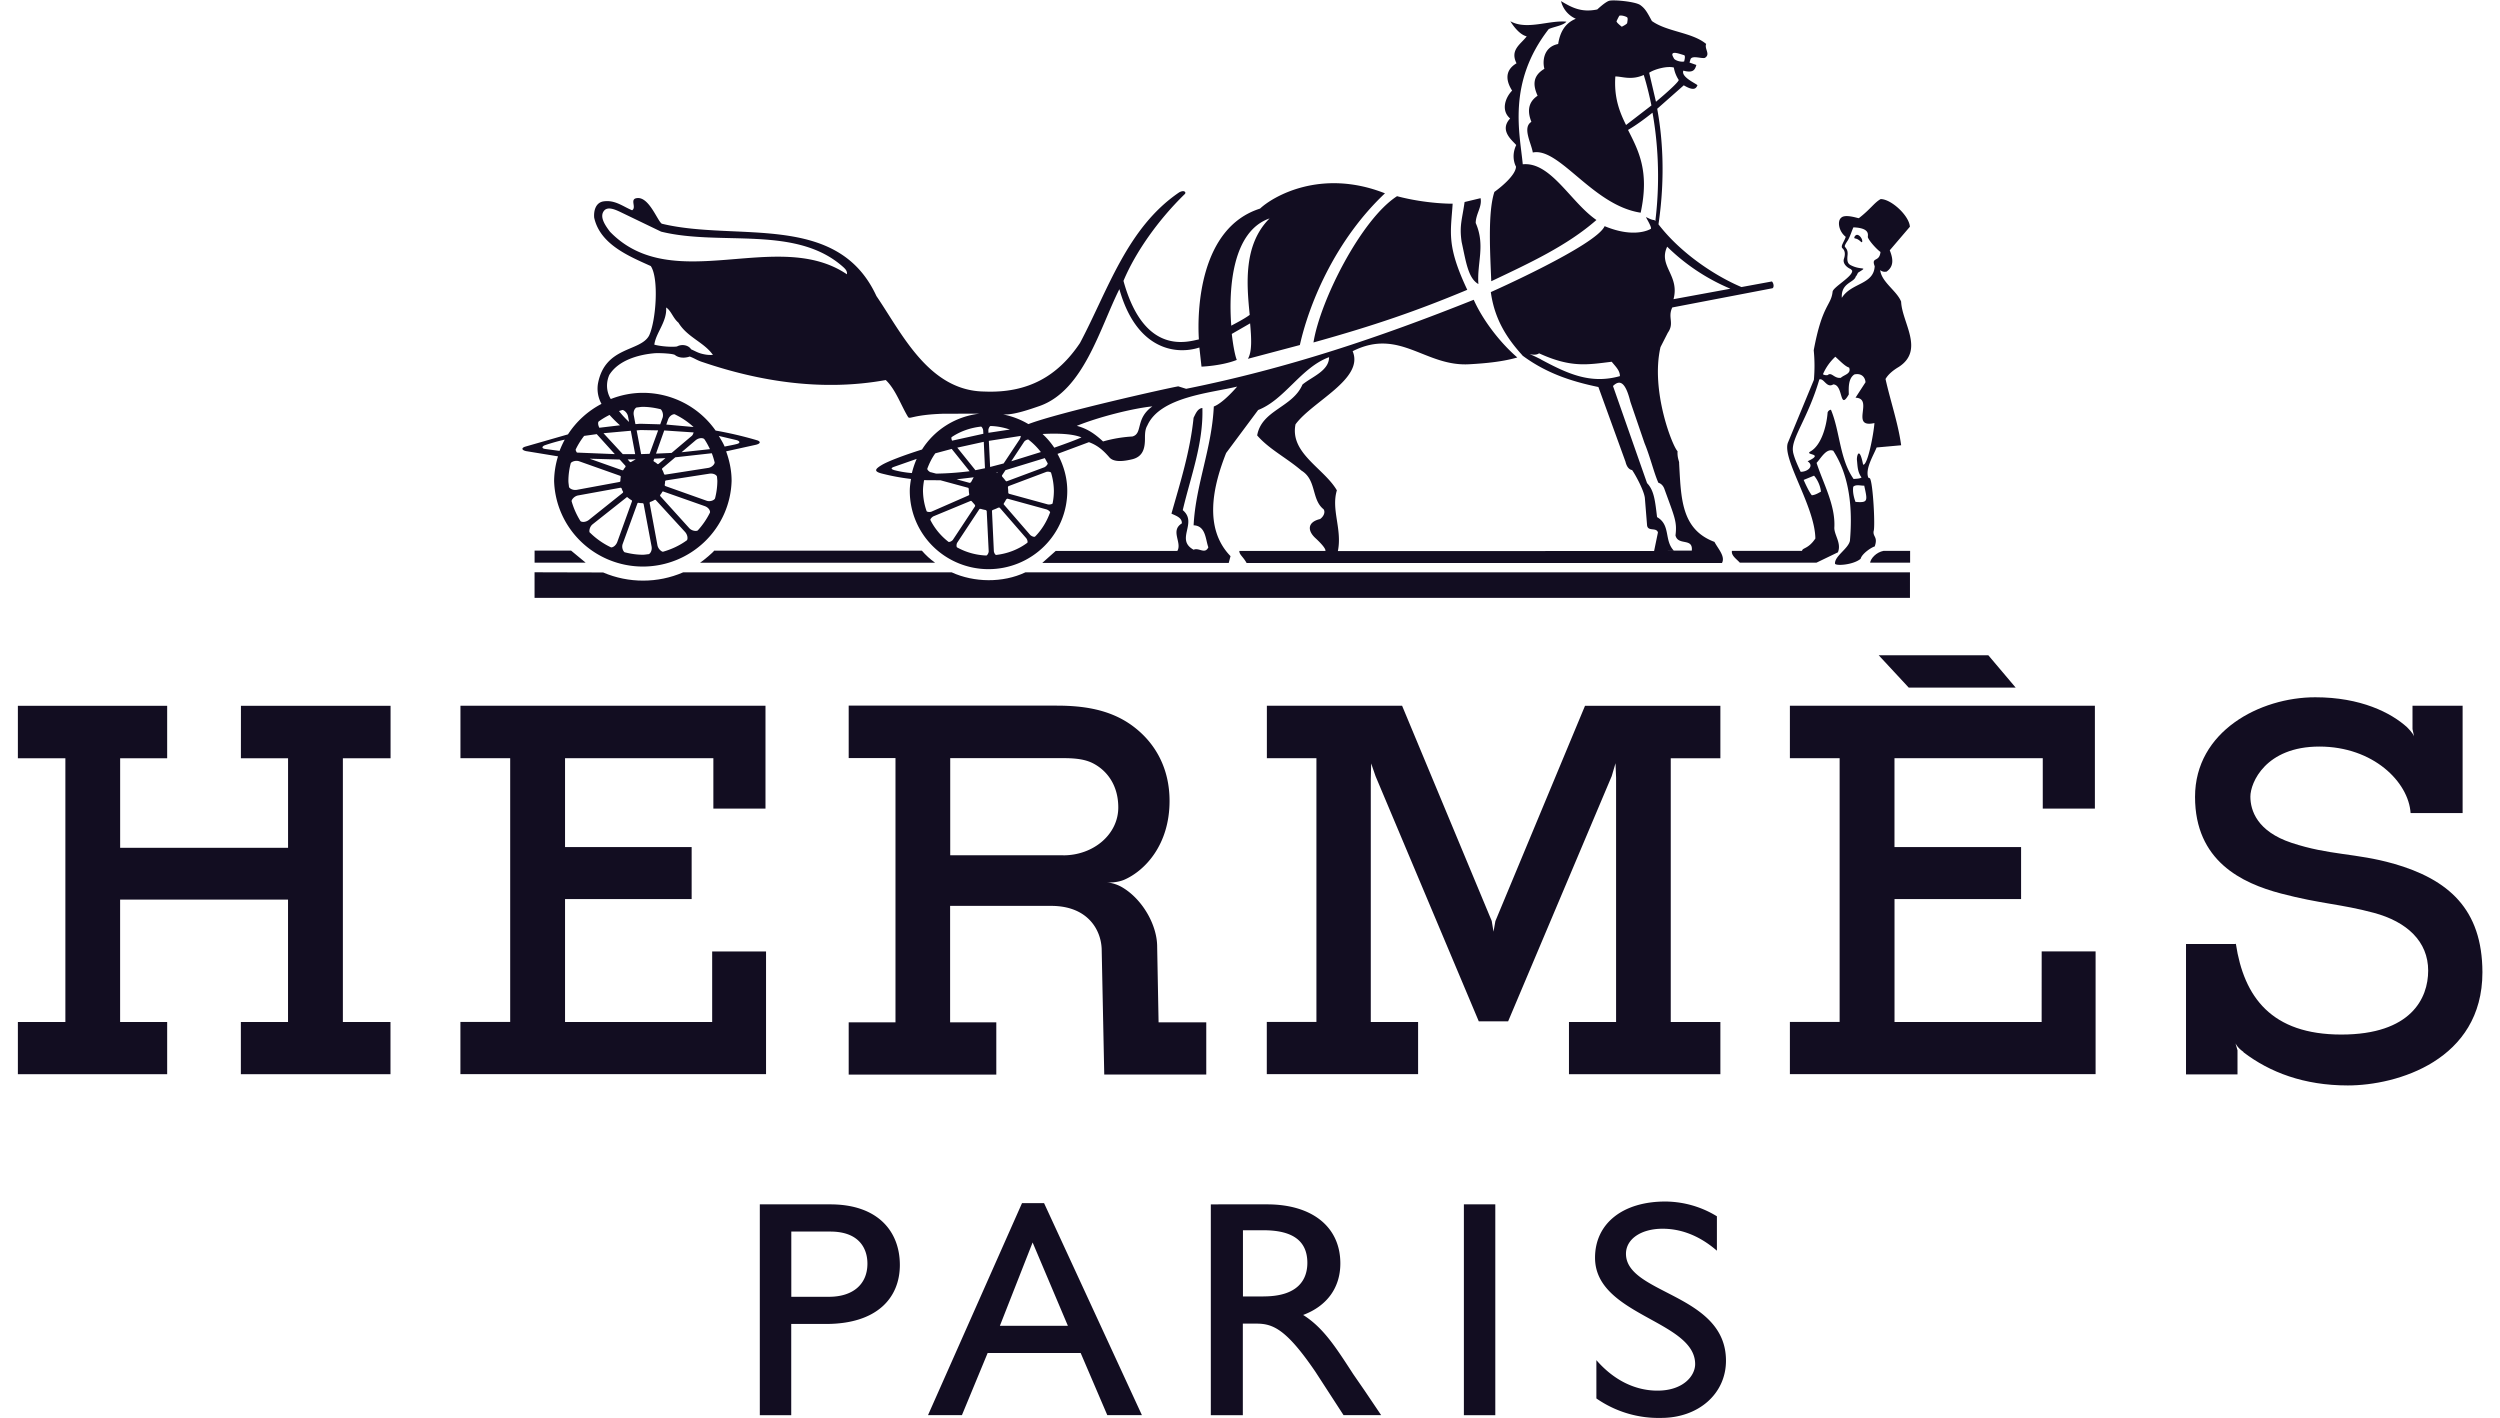 <svg xmlns="http://www.w3.org/2000/svg" width="67" height="38" fill="none" xmlns:v="https://vecta.io/nano"><g clip-path="url(#A)" fill="#120d21"><path d="M6.455 20.321H7.72v2.4h-4.5v-2.4h1.26v-1.406H.479v1.406h1.273v7.068H.479v1.399h4.001v-1.399H3.219v-3.279h4.5v3.279H6.455v1.399h4.01v-1.399H9.189v-7.068h1.278v-1.406h-4.01l-.001 1.406zm48.261 7.068h-3.943v-3.294h3.392v-1.394h-3.393v-2.381h3.974v1.351h1.397v-2.757h-8.174v1.406h1.333v7.068h-1.333v1.399h8.193v-3.29h-1.445l-.001 1.89zm-34.185-1.89h-1.445v1.89h-3.943v-3.294h3.393v-1.394h-3.393v-2.381h3.975v1.351h1.397v-2.757H12.34v1.406h1.333v7.068h-1.334v1.399h8.191v-3.29zm30.622-7.071h2.867l-.733-.867h-2.938l.805.867zm12.982 4.715c-1-.283-1.707-.218-2.724-.556-.919-.306-1.101-.866-1.101-1.238s.406-1.341 1.849-1.341 2.391.948 2.445 1.783l.006-.004v.004h1.388v-2.878h-1.343v.627l.042.196c-.01-.029-.048-.107-.189-.247-.428-.388-1.24-.802-2.46-.802-1.479 0-3.221.91-3.221 2.669 0 1.715 1.248 2.313 2.307 2.591s1.601.279 2.486.517 1.455.766 1.455 1.549c0 .741-.459 1.713-2.328 1.713s-2.61-1.001-2.826-2.434l-.015.007h-1.321v3.494h1.38v-.654l-.004-.005-.05-.173s.05.117.207.225l.013.019c.699.532 1.616.885 2.791.885 1.311 0 3.607-.668 3.607-3.033-.004-1.693-.909-2.491-2.393-2.915v.001zm-22.087 4.247v1.399h4.058v-1.399h-1.33v-7.068h1.33v-1.406h-3.628l-2.402 5.77-.05.283-.048-.288-2.402-5.767h-3.624v1.406h1.328v7.068H33.95v1.399h4.055v-1.398h-1.268v-6.5l.01-.429.118.342 2.766 6.569h.787l2.776-6.571.102-.346.015.39v6.546h-1.263zM14.327 14.757v.323h1.369l-.39-.323h-.978zm36.865.006h-.712c-.198.038-.345.204-.361.317h1.072v-.318l.001.001zm-36.865 1.26h36.86v-.684H27.48c-.606.287-1.374.274-1.974 0h-7.198c-.68.296-1.462.295-2.144.003l-1.838-.005v.684.002zm10.379-1.265h-5.567c-.019.038-.274.256-.377.323h6.298c-.131-.093-.249-.202-.354-.323z"/><path d="M14.958 12.219a2.34 2.34 0 0 0-.108.668c.018.615.276 1.198.72 1.627a2.39 2.39 0 0 0 3.317.001c.444-.428.703-1.012.72-1.626 0-.279-.057-.544-.147-.793l.806-.178c.125-.033.12-.089.022-.119a10.09 10.09 0 0 0-1.11-.26 2.37 2.37 0 0 0-.849-.743 2.39 2.39 0 0 0-1.099-.268c-.306 0-.595.062-.861.166a.68.68 0 0 1-.1-.325c-.005-.111.016-.221.061-.322.242-.391.779-.544 1.22-.581.148-.008.504.01.543.051.086.068.235.093.392.038.151.057.19.102.362.155 1.516.513 3.195.784 4.891.475.265.249.412.686.597.988.05.076.11-.057.946-.085l.972-.002c-.651.074-1.211.437-1.543.961-.523.165-.926.323-1.077.414-.186.111-.22.173 0 .23a5.9 5.9 0 0 0 .782.145c-.017.104-.033.212-.033.321 0 .556.222 1.089.618 1.482a2.12 2.12 0 0 0 2.985 0c.396-.393.618-.926.618-1.482 0-.361-.101-.696-.262-.993l.842-.314c.23.083.386.219.55.409.134.15.437.091.617.048.292-.076.337-.307.335-.57 0-.12.006-.238.063-.332.342-.772 1.708-.874 2.408-1.045 0 0-.367.437-.626.534-.053 1.128-.488 2.109-.541 3.184.33.013.316.38.395.589-.092.198-.251 0-.395.066-.501-.275.119-.72-.291-1.061.211-.902.555-1.781.526-2.738-.131.013-.182.158-.236.262-.093.905-.356 1.731-.593 2.569.105.052.29.104.278.262-.318.197.012.513-.12.737h-3.259l-.362.323h4.998l.048-.182c-.737-.76-.459-1.9-.118-2.764l.858-1.153c.713-.276 1.149-1.14 1.901-1.416 0 .368-.462.525-.713.734-.262.616-1.095.681-1.214 1.363.316.367.79.602 1.187.943.41.25.262.773.593 1.036.054.079 0 .197-.094.262-.347.083-.337.315-.127.509.134.123.287.285.27.346h-2.307c0 .104.094.144.195.323h12.74c.096-.179-.112-.389-.201-.565-.9-.337-.895-1.182-.948-2.113.01-.038-.052-.126-.042-.318-.134-.125-.726-1.62-.457-2.789l.196-.385c.185-.263-.011-.404.12-.678l2.685-.515c.048-.025.035-.133-.015-.182l-.816.15c-.648-.271-1.599-.869-2.224-1.681.194-1.317.098-2.384-.034-3.097l.712-.629c.271.162.329.086.367-.002-.043-.049-.445-.218-.379-.391.254.067.31-.011.349-.152l-.178-.063h-.006l.029-.095c.052-.105.291-.006.383-.032.16-.097-.019-.242.035-.373-.373-.313-1.047-.323-1.455-.615-.126-.234-.178-.332-.31-.427s-.727-.149-.837-.114-.316.231-.316.231c-.424.088-.679-.048-.971-.223a.69.69 0 0 0 .396.473c-.295.12-.425.367-.473.676-.406.082-.421.483-.369.665-.332.197-.3.458-.182.722-.297.198-.252.483-.167.7-.249.152 0 .574.038.821.715-.146 1.608 1.42 2.891 1.613.241-1.118-.061-1.666-.339-2.218.209-.121.436-.287.656-.462.128.708.22 1.733.076 2.904-.009-.01-.019-.017-.025-.027-.08 0-.161-.053-.226-.079.013.038.161.271.131.314 0 0-.415.273-1.239-.071-.22.511-3.05 1.767-3.05 1.767.105.775.477 1.29.86 1.71.608.447 1.257.676 2.023.834l.727 2.004c.052.22.175.22.175.22.074.099.316.536.343.746l.06.741c.026.169.249.042.291.186l-.103.498-8.475.002c.119-.589-.184-1.104-.027-1.628-.341-.589-1.265-.996-1.108-1.769.45-.616 1.847-1.216 1.531-1.96 1.27-.639 1.94.428 3.143.349.419-.023.886-.068 1.27-.181-.475-.409-.928-1.009-1.168-1.546-2.521 1.007-4.973 1.836-7.707 2.386l-.211-.066c-.208.031-3.219.703-4.017 1.012a2.11 2.11 0 0 0-.68-.259h.07c.256 0 .646-.135.923-.231 1.17-.424 1.6-2.077 2.125-3.127.459 1.634 1.526 1.767 2.144 1.564l.057.513s.54-.019.946-.18c-.041-.097-.096-.356-.134-.697l.491-.283c.034.388.057.753-.059.95l1.392-.369c.268-1.194.995-2.854 2.281-4.066-1.726-.681-3.019.097-3.347.409-1.624.515-1.689 2.74-1.64 3.506-.281.055-1.463.462-2.021-1.568.325-.779.943-1.645 1.637-2.321.06-.05-.009-.13-.148-.049-1.395.95-1.905 2.622-2.654 4.034-.588.877-1.381 1.352-2.571 1.301-1.485-.023-2.204-1.561-2.885-2.559-1.043-2.268-3.742-1.453-5.749-1.938-.112-.057-.335-.712-.655-.688-.227.017-.013.249-.144.327-.252-.104-.463-.288-.779-.236-.198.04-.252.249-.237.433.158.72.936 1.035 1.517 1.298.223.331.14 1.473-.046 1.865-.239.437-1.18.281-1.369 1.283a.84.84 0 0 0 .094.546c-.365.191-.675.472-.898.817l-1.152.331c-.096.034-.096.089.029.118l.86.141-.002-.007zm29.723-5.607a5.41 5.41 0 0 0 1.694 1.126l-1.525.28c.172-.641-.415-.887-.17-1.406h.001zm.165-5.19c.058-.024.218.038.284.055.04.01.025.095.005.171-.1.021-.255-.033-.276-.086-.029-.057-.069-.116-.012-.141h-.001zm.013.389a.87.87 0 0 0 .131.332c-.002.051-.284.311-.61.584l-.182-.777c.129-.091.479-.19.66-.14zm-1.46-1.39c.057-.019.174.019.206.042s.006.12.004.152-.145.101-.145.101-.138-.105-.136-.137L43.32.577c.023-.053.049-.105.078-.155zm.179 2.929c-.18-.361-.325-.743-.287-1.301.174-.003.427.11.761-.04 0 0 .103.31.206.817l-.68.524zM41.295 9.63c-.546-.272-.206-.044-.048-.161.864.395 1.3.304 1.947.226.093.118.22.228.22.385-.791.223-1.407-.066-2.12-.448l.001-.001zm3.114 4.227c-.051-.416-.075-.711-.268-.909l-.913-2.603c.191-.188.34-.09.467.426l.379 1.108c.147.35.258.815.371 1.06 0 0 .099.017.155.149.278.769.35.893.303 1.26.067.288.475.053.437.409h-.865l.381-.003c-.262-.276-.077-.686-.448-.896zm-16.876.689c-.239.178-.526.291-.839.327-.031-.01-.058-.071-.059-.109l-.05-1.071c-.002-.011.017-.024.029-.029.027-.009.101-.038.13-.055.012-.007.041-.009.051 0l.708.815c.025.03.048.097.029.124l.002-.002zm-1.095.342a1.76 1.76 0 0 1-.792-.22c-.019-.027-.012-.097.01-.128l.591-.895c.006-.009.029-.009.042-.006a.99.99 0 0 0 .117.028c.013 0 .038.019.038.031l.053 1.074c.002.038-.029.104-.06.114l.001.002zm-1.493-2.23c-.038-.011-.096-.063-.094-.095.055-.148.124-.288.215-.414l.44-.118.479.598-.022.003c-.31.038-.6.057-.875.061l-.144-.038v.003zm1.347-1.226c.029.011.057.072.057.109l.005.084-.838.185c-.017-.035-.026-.076-.012-.095.23-.155.498-.25.785-.282l.003-.001zm-.151 1.169l-.486-.604.71-.156.032.708-.256.052zm-.046.19l-.066.121c-.006.012-.029.03-.043.029l-.349-.095.459-.055-.001.001zm.644-.129c-.006.01-.029.01-.042.005h-.005l.051-.011-.003.006-.001.001zm-.204-.147l-.034-.7.856-.133c-.003.029-.012.057-.025.084l-.434.654-.364.095v.001zm.912-.675c.019-.031.08-.066.113-.06a1.83 1.83 0 0 1 .335.335l-.793.247.345-.523zm-.957-.24l-.002-.066c-.002-.04.029-.11.059-.117.182.005.354.04.517.095l-.574.087v.001zm-.024-.185c.009 0 .017-.003.026-.003l.023.002h-.05l.001.001zm-2.506 1.182c-.094-.028-.072-.057-.015-.081l.622-.218a2.25 2.25 0 0 0-.128.38 2.7 2.7 0 0 1-.479-.08v-.001zm.809.271l.434.003.743.202c.009.003.017.025.017.038a.79.79 0 0 0 .013.138c0 .013-.01.024-.021.029l-.991.434c-.036.014-.108.013-.13-.011-.062-.175-.095-.359-.098-.545 0-.099.013-.193.029-.285l.004-.002zm.11.966l-.003-.007zm.054.099c0-.032.053-.082.086-.097l.995-.412c.01-.006.029.009.036.019l.067.076c.011.01.021.038.015.048l-.594.899c-.021.032-.086.066-.117.057-.205-.158-.372-.359-.488-.589h-.002zm.591.668l-.025-.017.026.016-.001.001zm.967.291h-.001.001zm1.244-.51c-.029.017-.101-.019-.127-.047l-.705-.814c-.01-.008-.002-.029.006-.041.019-.028.036-.057.051-.087.007-.012.029-.03.043-.028l1.043.287c.033.01.086.045.098.076-.089.247-.225.473-.408.656zm.477-.893c-.017.028-.096.038-.134.028l-1.038-.285c-.012-.003-.019-.025-.019-.038a.89.89 0 0 0-.008-.119c-.003-.013.005-.042.016-.047l1.009-.38c.035-.013.105-.007.129.017a1.74 1.74 0 0 1 .077.487c0 .114-.012.228-.034.337l.002-.001zm-.134-1.069c0 .033-.053.085-.088.1l.067-.023-1.075.401c-.012.005-.029-.009-.036-.019-.024-.032-.049-.063-.076-.092-.012-.009-.021-.036-.016-.047l.093-.14 1.053-.323.08.144-.001-.001zm2.805-1.529c-.467.334-.247.729-.536.807a3.63 3.63 0 0 0-.785.133c-.198-.183-.4-.338-.704-.418.579-.236 1.497-.469 2.025-.522zm-1.9.831c-.101.048-.369.15-.729.276a2.06 2.06 0 0 0-.314-.367c.452-.024.82 0 1.043.091zm5.042-5.869c-.706.705-.615 1.758-.533 2.586-.163.118-.364.217-.494.289-.077-1.016.033-2.533 1.028-2.875h-.001zm-17.678.357c-.119-.158-.293-.399-.158-.563.099-.122.303-.027.421.027l1.108.534c1.598.395 3.618-.187 4.885.953.062.057.107.111.094.19-1.86-1.258-4.659.602-6.349-1.14h-.001zm1.505 2.031c.132.079.185.288.33.406.237.393.686.524.924.864-.08.006-.161 0-.239-.017-.155-.03-.216-.076-.346-.133-.069-.111-.242-.148-.378-.076-.108.019-.408.005-.607-.048.038-.315.345-.617.316-.997l.001.001zm-1.861 3.392l.486.537-1.015-.041c-.025-.034-.038-.067-.032-.086a2.01 2.01 0 0 1 .225-.361l.335-.047v-.002zm2.883.133c.059.085.107.177.153.271l-.762.083.38-.323c.096-.076.204-.06.228-.03h.001zm-.335-.084l-.54.456-.418.019.22-.621.788.053c-.011.033-.021.066-.048.093h-.002zm-.132 2.798c-.191.139-.408.241-.641.307-.042-.006-.122-.07-.145-.165l-.21-1.133c-.004-.014.002-.032.016-.038.04-.013.079-.031.115-.053.012-.01.029-.003.038.008l.78.851c.077.089.074.192.048.223v.001zm-1.652-2.004c.01.009.013.03.005.042-.024.029-.033.038-.052.073-.007.013-.023.015-.038.01l-.869-.308.807.022.147.162zm.861-.043c-.026-.024-.055-.045-.086-.062-.015-.008-.019-.019-.013-.035l.016-.044.302-.015-.182.152c-.009.009-.025.013-.036.004h-.001zm-.206-.271l-.224.008h-.004l-.12-.636.109-.009.467.009-.23.63.001-.001zm-.505-.619l.117.627h-.332l-.517-.56.732-.066zm.129.769l-.121.068c-.013.009-.029.003-.038-.008l-.054-.059.213-.003v.001zm-1.646-.19c.003-.008.01-.016.012-.026-.003.009-.008.018-.012.027v-.001zm-.089.287c.022-.035.124-.079.222-.047l1.094.388c.012.004.024.019.021.033a.61.61 0 0 0-.01.106c0 .015-.012.024-.026.028l-1.143.211c-.113.016-.191-.038-.208-.076-.005-.057-.016-.11-.016-.167a1.88 1.88 0 0 1 .065-.477v.001zm.019 1.02c.004-.043.07-.128.168-.15l1.139-.207a.03.03 0 0 1 .021.003c.006.004.011.009.014.016.012.032.015.048.036.082.007.013.003.027-.01.038l-.906.724c-.098.073-.201.057-.225.028a2.06 2.06 0 0 1-.237-.534zm.273.585c-.01-.012-.019-.024-.027-.038.006.011.017.026.026.038h.001zm.213.258c-.021-.032-.006-.152.075-.219l.905-.717c.01-.013.026-.016.038-.005.026.024.067.054.101.073.014.008.019.019.012.036l-.392 1.085c-.042.109-.13.152-.169.144-.211-.1-.403-.235-.568-.399l-.001.001zm.663.445a.23.23 0 0 1-.035-.015l.034.015h.001zm.274.085c-.036-.022-.086-.12-.056-.217l.396-1.089c.004-.014.017-.024.032-.021a.55.55 0 0 0 .108.01c.016 0 .026.013.029.028l.213 1.135c.017.109-.034.18-.072.203-.054.004-.107.016-.163.016-.169 0-.33-.026-.486-.066h-.002zm1.885-.503c.01-.01.019-.019.025-.029-.009.01-.016.019-.025.029zm.07-.081c-.035.022-.148.014-.22-.059L17.7 13.3c-.009-.01-.013-.029-.003-.041.02-.022.036-.047.05-.074.007-.014.023-.017.036-.01l1.11.391c.115.045.144.135.134.171-.086.175-.197.336-.328.48h-.005zm.335-.496a1.1 1.1 0 0 0 .053-.12l-.053.119v.001zm.127-.358c-.015.036-.115.089-.217.057l-1.105-.393c-.012-.004-.024-.019-.022-.033.006-.036.01-.053.01-.092 0-.015.013-.024.027-.028l1.165-.181c.115-.014.188.04.199.079l.01.114a1.92 1.92 0 0 1-.064.477l-.002.001zm-.005-.971c0 .046-.067.127-.166.146l-1.158.181c-.007.001-.014 0-.02-.003s-.011-.009-.014-.016c-.012-.04-.028-.078-.048-.114-.009-.012-.006-.026.005-.038l.345-.293.979-.109c.032.081.055.161.077.247l.002-.001zm.596-.595c.075.024.1.073.006.099s-.22.047-.335.071c-.043-.101-.101-.193-.156-.285l.484.114.001.001zm-1.892-.421l.048-.136c.042-.108.134-.145.176-.139a2.04 2.04 0 0 1 .507.342l-.732-.066.001-.001zm-.151-.409c.035.026.082.128.053.223l-.065.181-.529-.015c-.046 0-.089.009-.136.009l-.045-.243c-.017-.112.035-.184.075-.202.058-.005.111-.017.168-.017.167 0 .325.026.48.064v.001zm-1.024.019c.043.005.126.07.148.167l.029.155c-.098-.09-.188-.188-.27-.293l.094-.029-.001-.001zm-.067.411l-.553.066c-.038-.074-.04-.143-.019-.167.091-.067.189-.125.293-.177a3.19 3.19 0 0 0 .279.277zm-2.012.534a5.2 5.2 0 0 1 .532-.15c-.053.098-.099.199-.139.302l-.393-.053c-.098-.017-.074-.072 0-.099h-.001zm35.132-5.627c-.04.033-.054.079-.021.085.061.011.096.032.167.097.038.019.029-.04.019-.072-.038-.091-.119-.146-.163-.11h-.002z"/><path d="M48.298 14.763h-1.882c-.024.126.124.219.211.316h2.055l.574-.277c.101-.247-.103-.465-.096-.665.034-.595-.3-1.187-.476-1.732.115-.121.258-.399.447-.325.44.68.522 1.549.447 2.413-.045.214-.411.409-.4.61.007.07.488.04.687-.128.035-.139.294-.31.377-.33.092-.261-.052-.253-.029-.41.046-.109-.015-1.287-.098-1.414-.031-.019-.041-.019-.043-.016-.092-.234.132-.592.222-.813l.657-.059c-.078-.579-.287-1.182-.419-1.776.08-.139.226-.247.359-.326.692-.453.082-1.184.059-1.748-.118-.293-.524-.521-.561-.844.084.065.148.038.166.043.198-.135.189-.33.09-.574l.54-.632c-.019-.297-.501-.741-.783-.741-.167.091-.278.276-.584.511-.009.012-.367-.123-.476-.009-.105.085-.069.361.124.51-.024.073-.046.102-.086.19-.021.044-.031.09-.003.116.063.057.086.145.041.281-.048.144.115.251.172.272.01.003.029.023.048.047.021.16-.525.447-.525.57-.043.373-.278.336-.505 1.563a4.26 4.26 0 0 1 .004.795l-.697 1.686c-.157.437.724 1.702.737 2.565-.191.285-.345.244-.357.33v.001zm1.429-1.314c-.045-.117-.082-.282-.059-.405.077-.073.22-.019.293-.03.089.409.111.465-.233.437v-.002zm.007-6.039c.025-.019.048-.08.062-.102.29-.184.09-.051-.198-.202-.094-.048-.096-.137-.084-.263.017-.157-.048-.187-.073-.237-.01-.021.035-.098.073-.152.067-.101.127-.31.159-.361.48.019.373.23.386.268.038.103.239.323.338.392-.029.289-.256.119-.155.382-.027.5-.625.437-.881.847-.026-.407.335-.406.373-.573v.001zm-.546 2.151c.13.117.268.264.368.289.069.171-.144.195-.22.275-.179.027-.246-.161-.35-.076-.024.019-.131-.003-.129-.024a1.39 1.39 0 0 1 .331-.466l.001.001zm-1.134 2.546c-.067-.346.396-.883.704-1.938.126-.044.193.244.373.133.278.007.159.724.417.268-.006-.201-.011-.428.149-.535.174-.04.287.057.299.209l-.268.414c.507.019-.163.828.507.68-.022.304-.187 1.156-.304 1.113-.092-.472-.166-.276-.166-.137.019.183.015.333.124.481-.036.038-.172.034-.211.043-.379-.537-.364-1.273-.608-1.856-.041-.002-.093.047-.091.09-.029.351-.166.859-.458 1.026-.182.106.4.042-.077.264.182.12.014.282-.186.282-.099-.211-.176-.386-.206-.539l-.001.001zm.502 1.165c-.069-.08-.175-.311-.218-.41l.278-.114c.086.095.172.272.185.428-.062.033-.148.09-.244.097zM39.621 7.61c-.041-.561.191-1.035-.072-1.634.003-.247.177-.437.13-.665l-.428.103c-.065.471-.144.627-.079 1.071.113.508.17.971.448 1.127l.001-.001zm-4.42 1.568c1.637-.456 2.766-.845 4.122-1.411-.565-1.197-.44-1.543-.392-2.308 0 0-.689.01-1.49-.201-.95.608-2.058 2.784-2.24 3.92v.001zm5.617.347c-.088-.085.042.051 0 0h0zm1.967-3.629c-.689-.471-1.223-1.567-1.975-1.493-.073-.808-.428-2.178.696-3.624.145-.066.383-.092.475-.198-.459-.048-1.064.235-1.503-.012 0 0 .203.352.438.405-.155.209-.456.358-.273.722-.375.221-.233.553-.118.732-.188.192-.302.537-.053.747-.306.326.074.602.163.712-.155.326-.006.578-.006.578-.006.235-.427.57-.579.678-.182.551-.112 1.66-.084 2.394 1.024-.486 2.029-.95 2.818-1.641v.001zM31.012 25.372c0-.579-.39-1.264-.925-1.585a.99.99 0 0 0-.431-.139c.13.008.306-.002.472-.07.559-.243 1.216-.94 1.216-2.113 0-.867-.376-1.567-1.015-2.028-.597-.429-1.306-.526-2.013-.526h-5.571v1.406h1.254v7.082h-1.254v1.4h3.956v-1.401h-1.238v-3.12h2.735c.943.011 1.308.627 1.327 1.156l.069 3.363h2.734v-1.398H31.05l-.038-2.026v-.001zm-2.517-2.451h-3.029v-2.603h2.867c.297 0 .666-.01.954.136.352.178.683.56.683 1.186 0 .722-.666 1.283-1.474 1.283v-.001zm-6.244 9.356h-1.888v5.65h.842v-2.445h.934c1.359 0 1.977-.694 1.977-1.581 0-.895-.584-1.624-1.865-1.624v.001zm-.034 2.477h-1.01v-1.748h1.045c.766 0 .995.447.995.859 0 .565-.402.889-1.03.889h-.001zm5.173-2.51l-2.519 5.681h.909l.689-1.665h2.493l.713 1.665h.928l-2.622-5.681h-.594.002zm-.593 3.287l.877-2.233.945 2.233h-1.822.001zm12.435-3.254h.842v5.65h-.842v-5.65zm4.344 1.325c0-.399.41-.672.98-.672.421 0 .931.133 1.457.589v-.922c-.415-.256-.894-.393-1.383-.396-1.137 0-1.883.586-1.883 1.507 0 1.548 2.683 1.681 2.683 2.85 0 .313-.318.711-1.01.711-.611 0-1.181-.291-1.637-.817v1.026A2.91 2.91 0 0 0 44.52 38c1 0 1.736-.648 1.736-1.532.004-1.798-2.68-1.781-2.68-2.867v.001zm-7.322 3.205c-.457-.703-.789-1.226-1.33-1.566.638-.239.997-.73.997-1.382 0-.977-.754-1.582-1.962-1.582H32.45v5.65h.858v-2.454h.36c.438 0 .797.133 1.586 1.292l.753 1.161h1.008l-.443-.657-.319-.462zm-2.393-2.062h-.55v-1.774h.551c.833 0 1.166.323 1.175.853.007.475-.255.92-1.175.92l-.001.001z"/></g><defs><clipPath id="A"><path fill="#fff" d="M0 0h67v38H0z"/></clipPath></defs></svg>